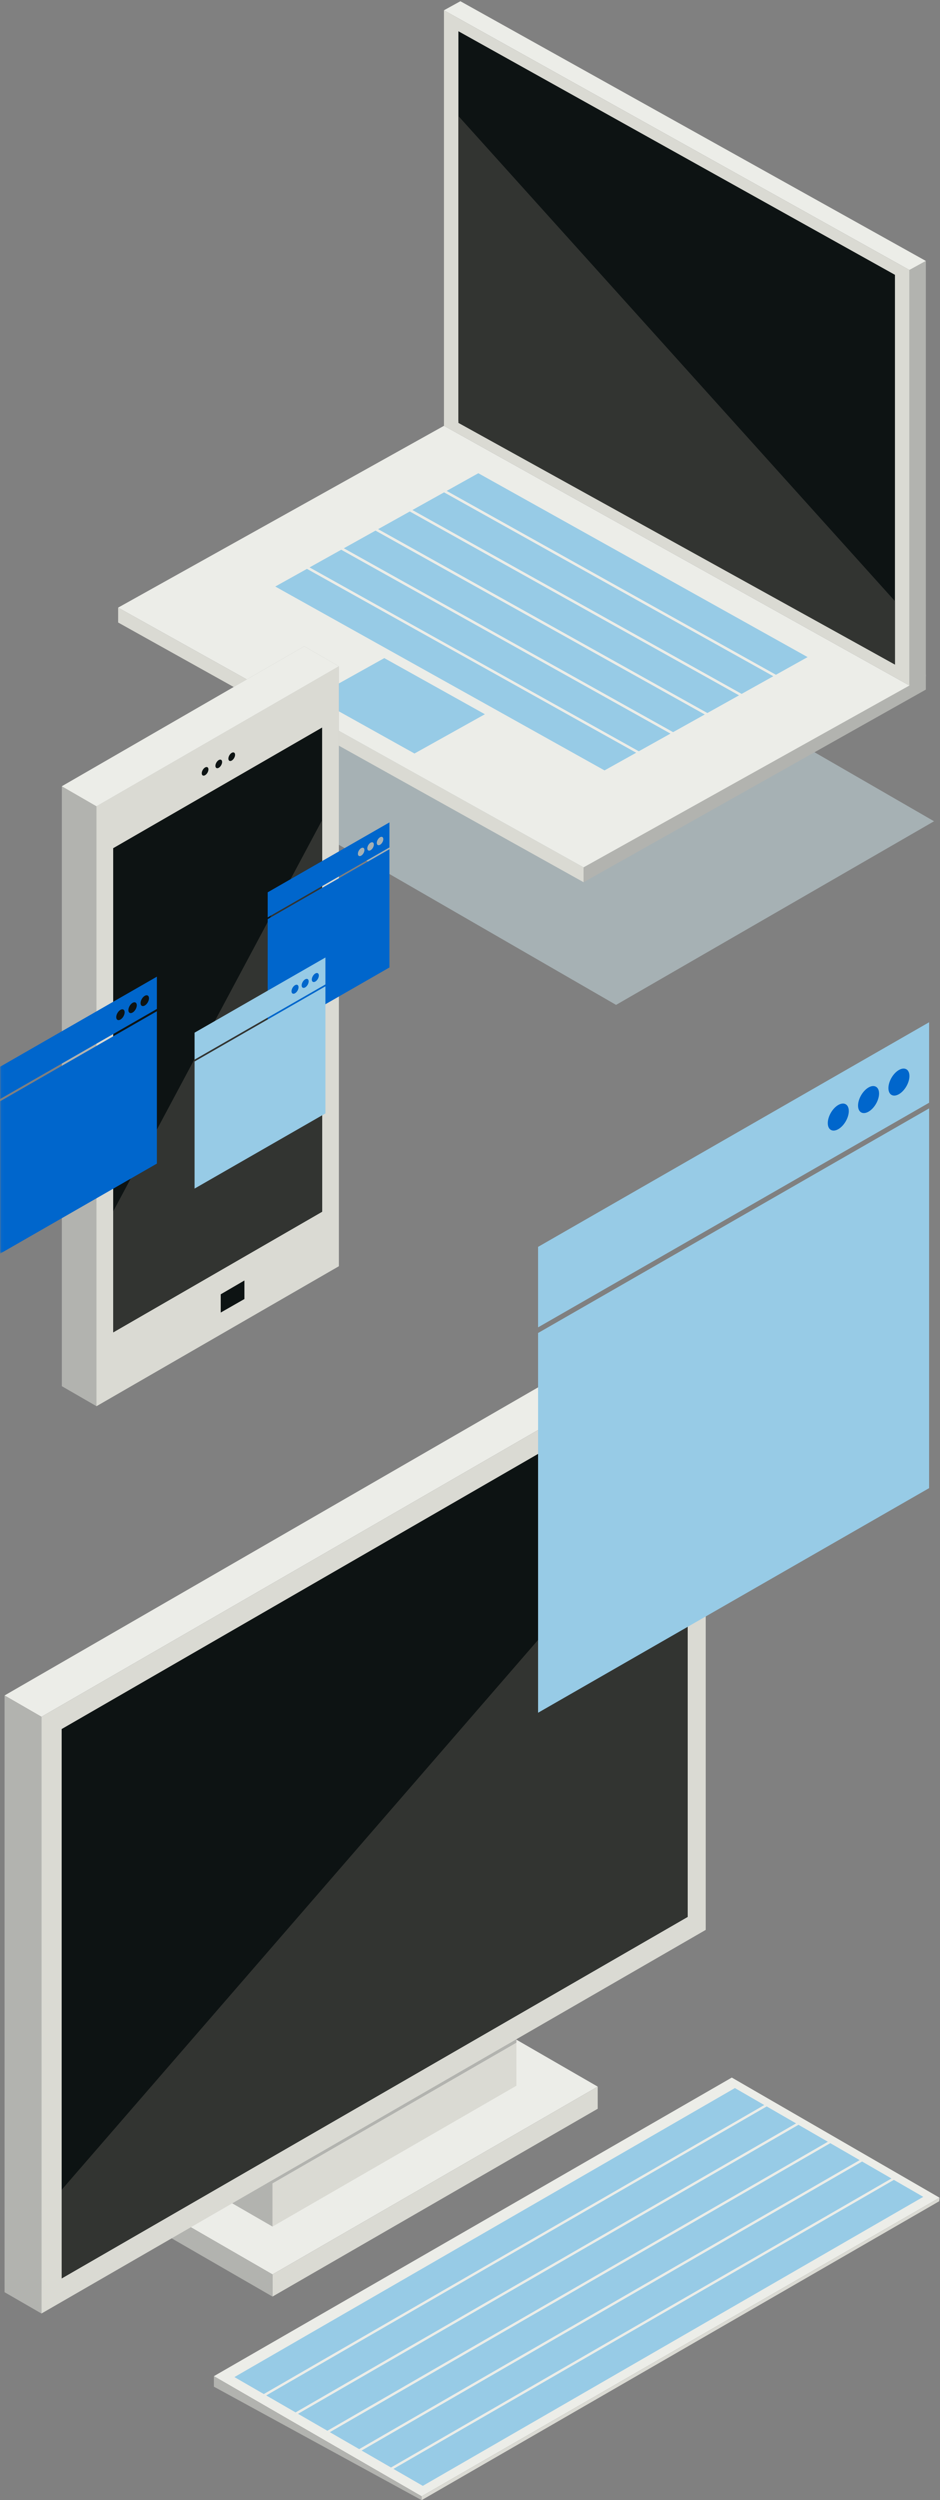 <?xml version="1.0" encoding="UTF-8"?>
<svg width="346px" height="920px" viewBox="0 0 346 920" version="1.1" xmlns="http://www.w3.org/2000/svg" xmlns:xlink="http://www.w3.org/1999/xlink">
    <rect x="0" y="0" width="346" height="920" fill="#808080" stroke="none"/>
    <!-- Generator: Sketch 53.2 (72643) - https://sketchapp.com -->
    <title>WHY-PF4</title>
    <desc>Created with Sketch.</desc>
    <defs>
        <polygon id="path-1" points="0.06 0.617 143.352 0.617 143.352 159.338 0.06 159.338"></polygon>
    </defs>
    <g id="PATTERNFLY" stroke="none" stroke-width="1" fill="none" fill-rule="evenodd">
        <g id="4-Desktop-HOME-PAGE" transform="translate(-845, -1054)">
            <g id="WHY-PF4" transform="translate(845, 1054)">
                <polyline id="Fill-1" fill="#A6B1B4" points="343.804 302.206 226.765 369.779 59.566 273.246 176.605 205.674 343.804 302.206"></polyline>
                <polyline id="Fill-2" fill="#ECEDE8" points="100.305 836.937 220.004 767.829 190.079 750.553 69.073 818.905 100.305 836.937"></polyline>
                <polyline id="Fill-3" fill="#DADAD3" points="220.004 775.98 220.004 767.83 100.305 836.937 100.305 845.087 220.004 775.98"></polyline>
                <polyline id="Fill-4" fill="#B2B3AF" points="40.457 810.533 100.305 845.087 100.305 836.937 40.175 802.221 40.457 810.533"></polyline>
                <polyline id="Fill-5" fill="#DADAD3" points="100.305 802.383 100.305 819.334 190.079 767.504 190.079 750.553 100.305 802.383"></polyline>
                <polyline id="Fill-6" fill="#B2B3AF" points="70.382 802.058 100.305 819.334 100.305 802.383 70.382 785.107 70.382 802.058"></polyline>
                <polyline id="Fill-7" fill="#B2B3AF" points="98.992 801.729 98.992 804.187 190.079 751.661 190.079 749.204 98.992 801.729"></polyline>
                <polyline id="Fill-8" fill="#ECEDE8" points="1.679 623.894 15.263 631.737 259.763 490.574 246.179 482.732 1.679 623.894"></polyline>
                <polyline id="Fill-9" fill="#B2B3AF" points="15.263 851.322 15.263 631.737 1.679 623.894 1.679 843.48 15.263 851.322"></polyline>
                <polyline id="Fill-10" fill="#DADAD3" points="259.763 710.16 15.263 851.322 15.263 631.737 259.763 490.574 259.763 710.16"></polyline>
                <polyline id="Fill-11" fill="#0D1313" points="253.128 705.366 22.697 838.406 22.697 636.25 253.129 503.21 253.128 705.366"></polyline>
                <polyline id="Fill-12" fill="#ECEDE8" points="78.73 874.38 155.199 918.589 345.832 808.707 269.362 764.498 78.73 874.38"></polyline>
                <polyline id="Fill-13" fill="#97CBE6" points="317.318 795.391 133.107 901.743 143.92 907.987 328.13 801.633 317.318 795.391"></polyline>
                <polyline id="Fill-14" fill="#97CBE6" points="329.023 802.149 144.813 908.502 155.623 914.743 339.834 808.391 329.023 802.149"></polyline>
                <polyline id="Fill-15" fill="#97CBE6" points="282.207 775.119 97.995 881.472 108.805 887.713 293.016 781.36 282.207 775.119"></polyline>
                <polyline id="Fill-16" fill="#97CBE6" points="305.615 788.634 121.404 894.988 132.214 901.228 316.424 794.875 305.615 788.634"></polyline>
                <polyline id="Fill-17" fill="#97CBE6" points="270.506 768.363 86.29 874.713 97.102 880.956 281.313 774.604 270.506 768.363"></polyline>
                <polyline id="Fill-18" fill="#97CBE6" points="293.909 781.876 109.699 888.229 120.511 894.471 304.722 788.118 293.909 781.876"></polyline>
                <polyline id="Fill-19" fill="#B2B3AF" points="78.73 874.38 78.73 878.246 155.193 920 155.199 918.589 78.73 874.38"></polyline>
                <polyline id="Fill-20" fill="#DADAD3" points="345.832 808.707 345.698 810.012 155.193 920 155.199 918.589 345.832 808.707"></polyline>
                <polyline id="Fill-21" fill="#323431" points="22.697 805.797 22.697 838.406 253.128 705.366 253.129 539.911 22.697 805.797"></polyline>
                <g id="Group-25" transform="translate(163, 0)">
                    <polyline id="Fill-22" fill="#B2B3AF" points="177.786 96.018 171.739 99.35 171.739 252.26 177.786 248.928 177.786 96.018"></polyline>
                    <polyline id="Fill-24" fill="#ECEDE8" points="0.415 3.781 171.739 99.35 177.786 96.018 6.462 0.449 0.415 3.781"></polyline>
                </g>
                <polyline id="Fill-26" fill="#DADAD3" points="214.812 324.64 43.488 229.071 43.488 223.589 214.812 319.158 214.812 324.64"></polyline>
                <polyline id="Fill-27" fill="#B2B3AF" points="340.786 248.277 340.786 253.759 214.812 324.64 214.812 319.158 340.786 248.277"></polyline>
                <polyline id="Fill-28" fill="#DADAD3" points="163.415 156.691 163.415 3.781 334.739 99.35 334.739 252.26 163.415 156.691"></polyline>
                <polyline id="Fill-29" fill="#0D1313" points="168.736 154.91 168.736 11.498 329.418 101.131 329.418 244.543 168.736 154.91"></polyline>
                <polyline id="Fill-30" fill="#ECEDE8" points="334.739 252.26 214.812 319.158 43.488 223.589 163.415 156.691 334.739 252.26"></polyline>
                <polyline id="Fill-31" fill="#97CBE6" points="125.601 202.291 246.789 269.952 235.132 276.455 113.944 208.794 125.601 202.291"></polyline>
                <polyline id="Fill-32" fill="#97CBE6" points="112.981 209.331 234.169 276.992 222.514 283.493 101.326 215.832 112.981 209.331"></polyline>
                <polyline id="Fill-33" fill="#97CBE6" points="163.454 181.176 284.642 248.837 272.989 255.338 151.8 187.676 163.454 181.176"></polyline>
                <polyline id="Fill-34" fill="#97CBE6" points="138.217 195.254 259.406 262.915 247.753 269.415 126.564 201.754 138.217 195.254"></polyline>
                <polyline id="Fill-35" fill="#97CBE6" points="176.068 174.139 297.262 241.797 285.606 248.3 164.418 180.638 176.068 174.139"></polyline>
                <polyline id="Fill-36" fill="#97CBE6" points="150.837 188.214 272.025 255.875 260.369 262.377 139.18 194.716 150.837 188.214"></polyline>
                <polyline id="Fill-37" fill="#97CBE6" points="178.479 262.821 152.563 277.278 115.538 256.625 141.455 242.168 178.479 262.821"></polyline>
                <polyline id="Fill-38" fill="#323431" points="329.418 221.207 329.418 244.543 168.736 155.617 168.736 42.7 329.418 221.207"></polyline>
                <polyline id="Fill-39" fill="#B2B3AF" points="22.762 289.329 111.98 237.819 124.725 245.177 124.726 465.935 35.507 517.445 22.762 510.086 22.762 289.329"></polyline>
                <polyline id="Fill-40" fill="#DADAD3" points="35.507 296.688 124.725 245.177 124.726 465.935 35.507 517.445 35.507 296.688"></polyline>
                <polyline id="Fill-41" fill="#ECEDE8" points="111.98 237.819 22.762 289.329 35.507 296.688 124.725 245.177 111.98 237.819"></polyline>
                <polyline id="Fill-42" fill="#0D1313" points="41.665 312.115 118.569 267.714 118.569 445.886 41.665 490.287 41.665 312.115"></polyline>
                <polyline id="Fill-43" fill="#0D1313" points="89.969 471.187 89.969 478.008 81.247 482.99 81.247 476.276 89.969 471.187"></polyline>
                <path d="M75.489,282.417 C76.172,282.023 76.727,282.339 76.729,283.124 C76.731,283.907 76.18,284.863 75.497,285.257 C74.815,285.651 74.26,285.335 74.258,284.551 C74.256,283.766 74.807,282.811 75.489,282.417" id="Fill-44" fill="#0D1313"></path>
                <path d="M80.52,279.685 C81.202,279.291 81.758,279.607 81.76,280.391 C81.762,281.176 81.211,282.131 80.528,282.525 C79.845,282.919 79.29,282.602 79.288,281.819 C79.286,281.034 79.838,280.079 80.52,279.685" id="Fill-45" fill="#0D1313"></path>
                <path d="M85.293,277.032 C85.975,276.638 86.531,276.955 86.533,277.739 C86.535,278.523 85.984,279.478 85.301,279.873 C84.619,280.266 84.064,279.95 84.061,279.166 C84.059,278.382 84.611,277.426 85.293,277.032" id="Fill-46" fill="#0D1313"></path>
                <polyline id="Fill-47" fill="#323431" points="118.569 301.775 118.569 445.886 41.665 490.287 41.665 445.768 118.569 301.775"></polyline>
                <polyline id="Fill-48" fill="#0066CC" points="98.533 381.742 143.352 356.003 143.352 312.487 98.533 338.226 98.533 381.742"></polyline>
                <g id="Group-53" transform="translate(0, 302)">
                    <path d="M139.897,8.858 C139.232,9.241 138.691,8.933 138.688,8.169 C138.686,7.405 139.223,6.473 139.889,6.09 C140.554,5.705 141.095,6.014 141.097,6.778 C141.1,7.542 140.562,8.473 139.897,8.858 Z M136.415,10.861 C135.75,11.245 135.209,10.937 135.207,10.172 C135.204,9.408 135.742,8.477 136.407,8.093 C137.073,7.709 137.613,8.017 137.616,8.781 C137.618,9.546 137.081,10.477 136.415,10.861 Z M132.946,12.867 C132.281,13.251 131.74,12.943 131.738,12.178 C131.736,11.414 132.273,10.483 132.938,10.099 C133.603,9.715 134.145,10.024 134.147,10.788 C134.149,11.552 133.612,12.484 132.946,12.867 Z M98.533,26.357 L98.533,35.579 L143.352,9.839 L143.352,0.617 L98.533,26.357 L98.533,26.357 Z" id="Fill-49" fill="#0066CC"></path>
                    <mask id="mask-2" fill="white">
                        <use xlink:href="#path-1"></use>
                    </mask>
                    <g id="Clip-50"></g>
                    <polyline id="Fill-51" fill="#0066CC" mask="url(#mask-2)" points="0 159.338 57.745 126.176 57.745 70.11 0 103.273 0 159.338"></polyline>
                    <path d="M44.328,69.61 C45.186,69.115 45.882,69.512 45.885,70.497 C45.888,71.482 45.196,72.682 44.339,73.176 C43.481,73.671 42.785,73.274 42.781,72.29 C42.779,71.304 43.471,70.105 44.328,69.61 Z M48.798,67.025 C49.655,66.53 50.352,66.927 50.355,67.912 C50.358,68.897 49.665,70.096 48.808,70.592 C47.951,71.086 47.254,70.689 47.251,69.704 C47.248,68.719 47.941,67.52 48.798,67.025 Z M53.284,64.444 C54.141,63.948 54.838,64.346 54.841,65.331 C54.844,66.316 54.151,67.515 53.294,68.01 C52.437,68.505 51.739,68.108 51.737,67.123 C51.734,66.138 52.426,64.939 53.284,64.444 Z M0,102.438 L57.745,69.275 L57.745,57.394 L0,90.557 L0,102.438 L0,102.438 Z" id="Fill-52" fill="#0066CC" mask="url(#mask-2)"></path>
                </g>
                <polyline id="Fill-54" fill="#97CBE6" points="71.619 437.372 119.784 409.712 119.784 362.946 71.619 390.608 71.619 437.372"></polyline>
                <path d="M116.071,361.196 C115.357,361.608 114.775,361.277 114.773,360.455 C114.77,359.634 115.348,358.633 116.063,358.22 C116.778,357.808 117.36,358.139 117.362,358.961 C117.364,359.782 116.786,360.783 116.071,361.196 Z M112.33,363.348 C111.615,363.76 111.034,363.429 111.031,362.609 C111.029,361.786 111.607,360.785 112.321,360.373 C113.037,359.961 113.617,360.292 113.62,361.113 C113.622,361.935 113.045,362.935 112.33,363.348 Z M108.601,365.505 C107.887,365.917 107.305,365.586 107.303,364.764 C107.3,363.943 107.879,362.943 108.593,362.53 C109.308,362.116 109.89,362.448 109.892,363.269 C109.894,364.091 109.317,365.092 108.601,365.505 Z M71.619,380.002 L71.619,389.912 L119.784,362.25 L119.784,352.34 L71.619,380.002 L71.619,380.002 Z" id="Fill-55" fill="#97CBE6"></path>
                <polyline id="Fill-56" fill="#97CBE6" points="198.062 490.516 198.062 630.254 341.989 547.6 341.989 407.86 198.062 490.516"></polyline>
                <polyline id="Fill-57" fill="#97CBE6" points="341.989 376.167 198.062 458.822 198.062 488.436 341.989 405.78 341.989 376.167"></polyline>
                <path d="M319.687,400.17 C321.824,398.937 323.562,399.927 323.569,402.382 C323.576,404.836 321.849,407.826 319.713,409.06 C317.577,410.293 315.84,409.302 315.833,406.848 C315.826,404.393 317.552,401.403 319.687,400.17" id="Fill-58" fill="#0066CC"></path>
                <path d="M308.548,406.614 C310.684,405.38 312.422,406.37 312.428,408.825 C312.435,411.28 310.71,414.27 308.573,415.503 C306.437,416.736 304.699,415.746 304.692,413.292 C304.685,410.837 306.412,407.847 308.548,406.614" id="Fill-59" fill="#0066CC"></path>
                <path d="M330.868,393.738 C333.005,392.504 334.742,393.494 334.749,395.949 C334.756,398.403 333.03,401.393 330.893,402.627 C328.758,403.86 327.02,402.87 327.012,400.416 C327.006,397.961 328.732,394.97 330.868,393.738" id="Fill-60" fill="#0066CC"></path>
            </g>
        </g>
    </g>
</svg>